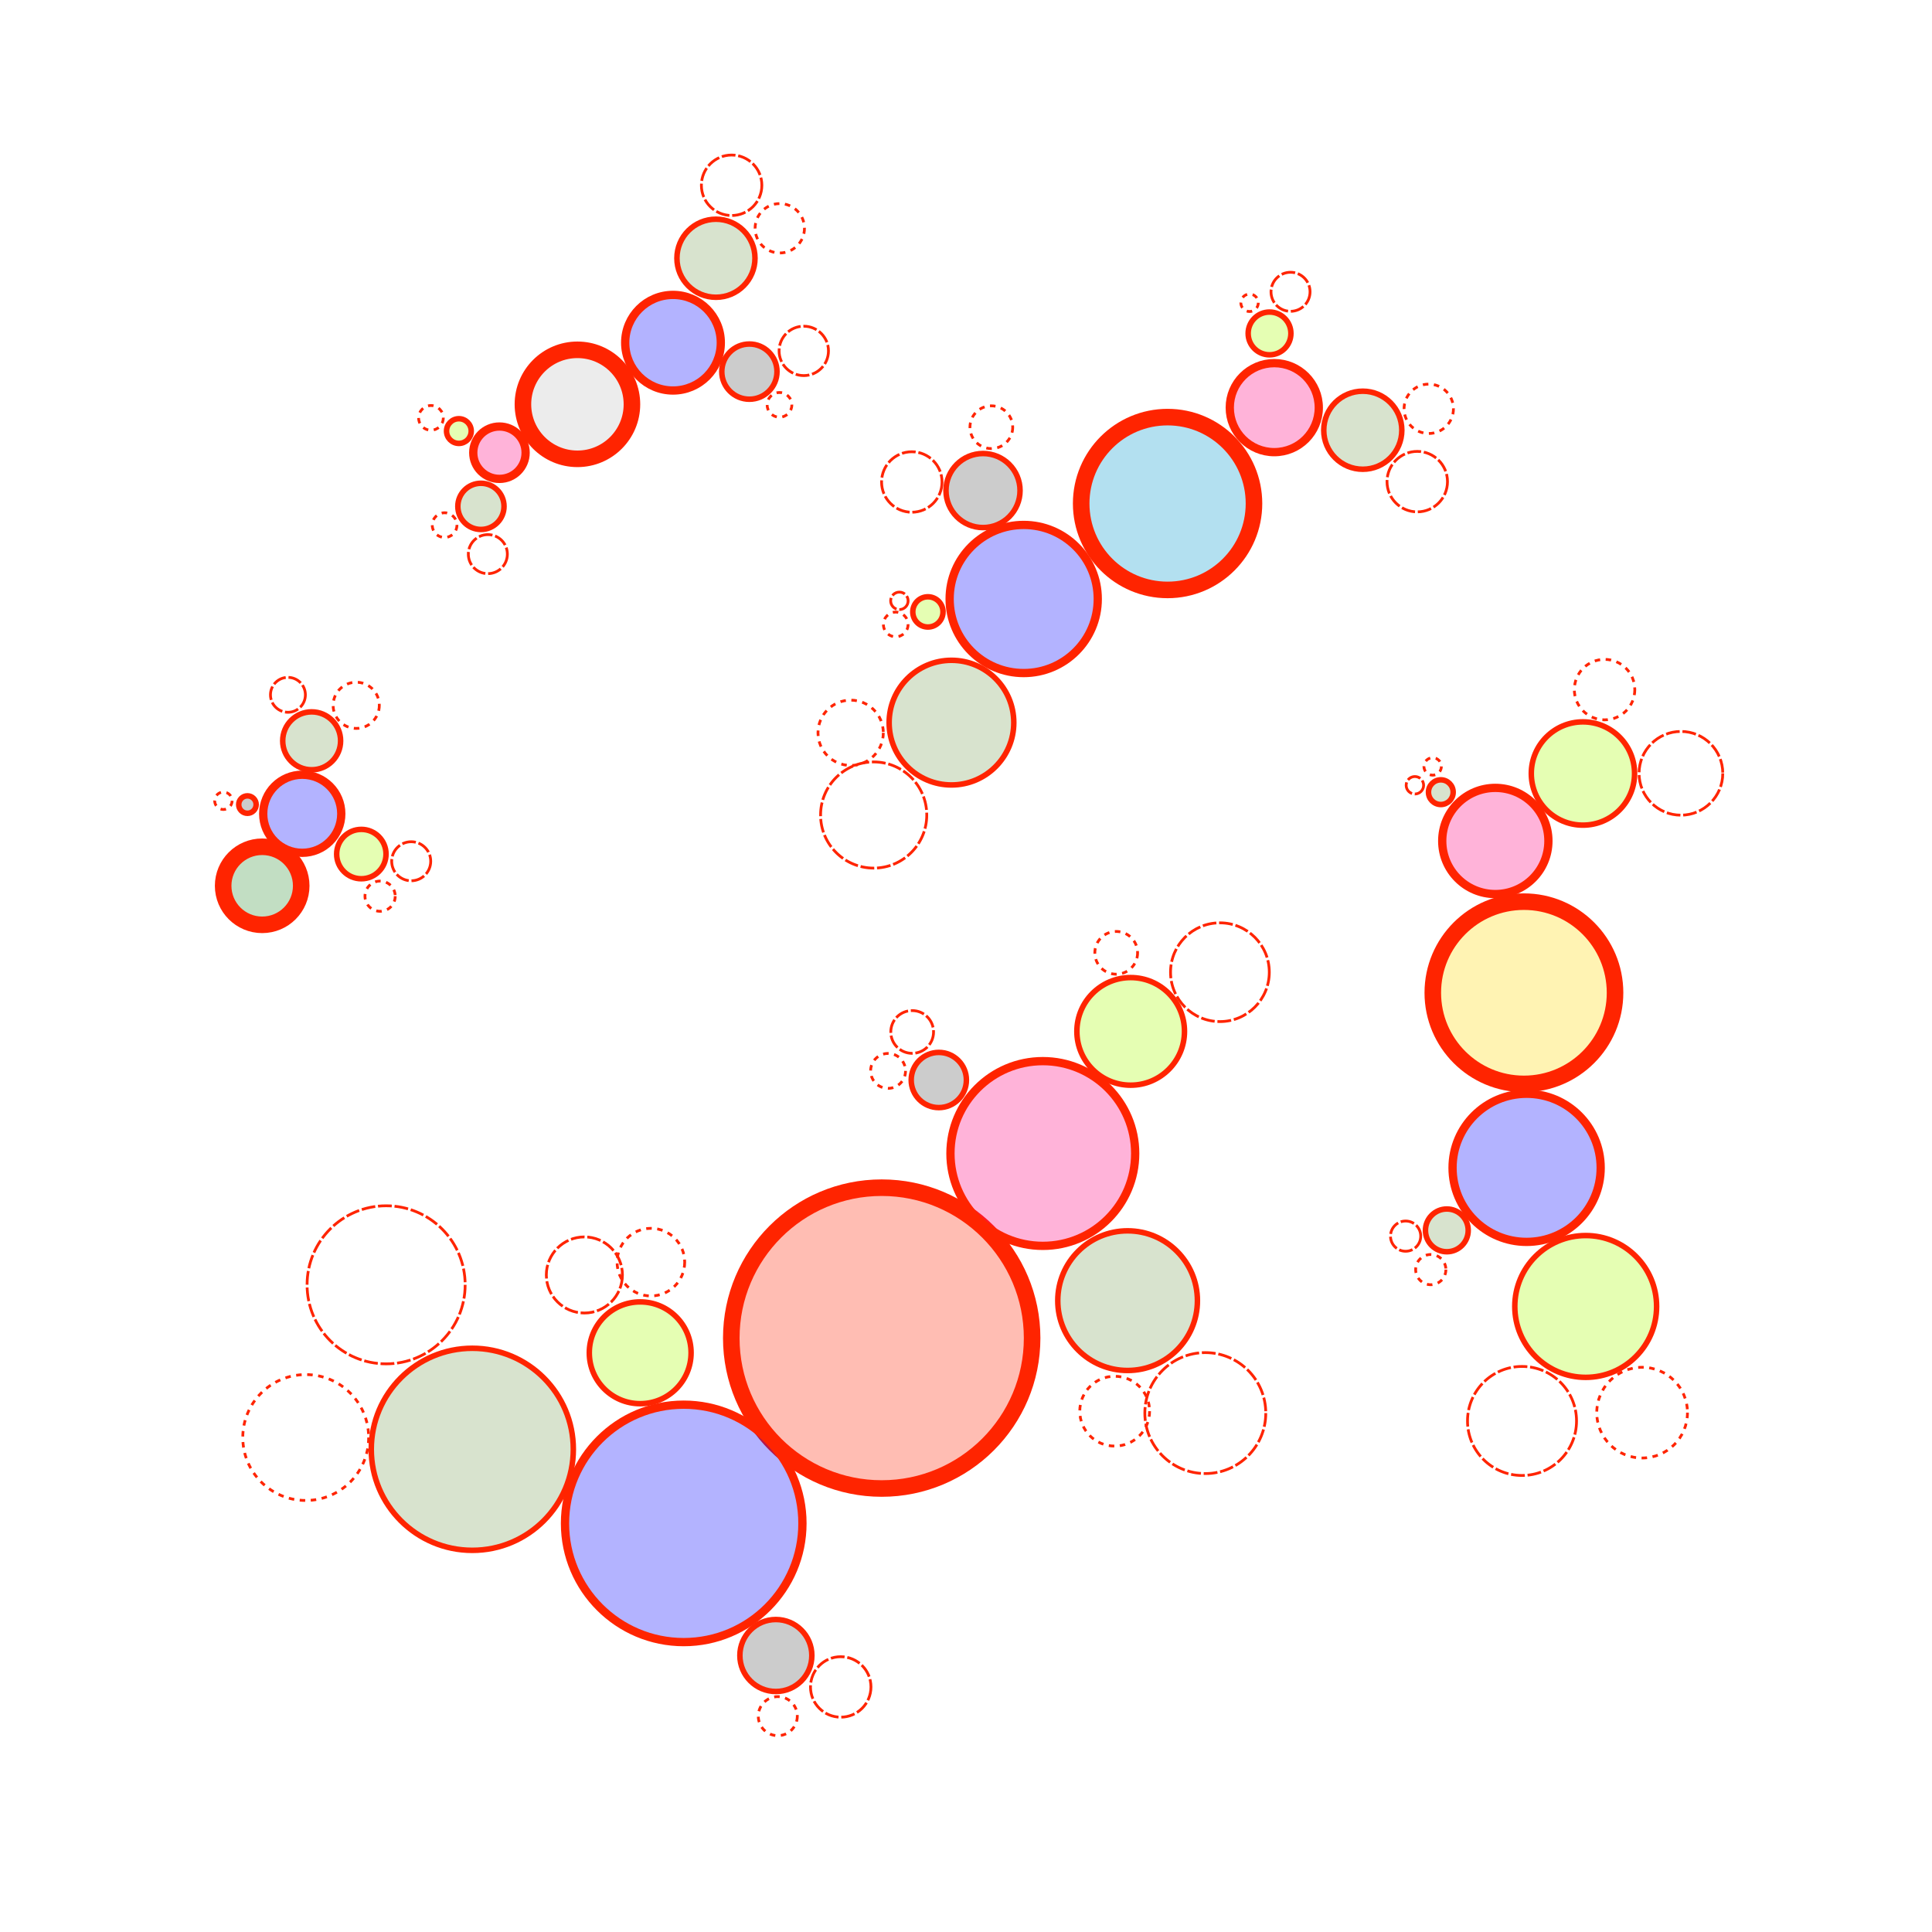 <?xml version="1.0" encoding="UTF-8" standalone="no"?>
<svg
   xmlns:dc="http://purl.org/dc/elements/1.1/"
   xmlns:cc="http://creativecommons.org/ns#"
   xmlns:rdf="http://www.w3.org/1999/02/22-rdf-syntax-ns#"
   xmlns:svg="http://www.w3.org/2000/svg"
   xmlns="http://www.w3.org/2000/svg"
   xmlns:sodipodi="http://sodipodi.sourceforge.net/DTD/sodipodi-0.dtd"
   xmlns:inkscape="http://www.inkscape.org/namespaces/inkscape"
   width="700"
   height="700"
   id="svg2"
   version="1.1"
   inkscape:version="0.48.4 r9939"
   sodipodi:docname="bubbles.svg">
  <defs
     id="defs162" />
  <sodipodi:namedview
     pagecolor="#ffffff"
     bordercolor="#666666"
     borderopacity="1"
     objecttolerance="10"
     gridtolerance="10"
     guidetolerance="10"
     inkscape:pageopacity="0"
     inkscape:pageshadow="2"
     inkscape:window-width="1920"
     inkscape:window-height="1058"
     id="namedview160"
     showgrid="false"
     inkscape:zoom="0.953584"
     inkscape:cx="291.2823"
     inkscape:cy="344.61031"
     inkscape:window-x="0"
     inkscape:window-y="0"
     inkscape:window-maximized="1"
     inkscape:current-layer="svg2" />
  <circle
     class="node"
     cx="423.037"
     cy="182.434"
     r="31.305"
     style="fill: rgb(0, 151, 204); fill-opacity: 0.3; stroke: rgb(255, 36, 0); stroke-width: 6; stroke-dasharray: none; cursor: pointer;"
     id="circle4" />
  <circle
     class="node"
     cx="552.144"
     cy="359.702"
     r="33.015"
     style="fill: rgb(255, 215, 0); fill-opacity: 0.3; stroke: rgb(255, 36, 0); stroke-width: 6; stroke-dasharray: none; cursor: pointer;"
     id="circle6" />
  <circle
     class="node"
     cx="319.457"
     cy="484.818"
     r="54.498"
     style="fill: rgb(255, 36, 0); fill-opacity: 0.3; stroke: rgb(255, 36, 0); stroke-width: 6; stroke-dasharray: none; cursor: pointer;"
     id="circle8" />
  <circle
     class="node"
     cx="94.994"
     cy="320.94"
     r="14.142"
     style="fill: rgb(52, 145, 55); fill-opacity: 0.3; stroke: rgb(255, 36, 0); stroke-width: 6; stroke-dasharray: none; cursor: pointer;"
     id="circle10" />
  <circle
     class="node"
     cx="209.214"
     cy="146.492"
     r="19.748"
     style="fill: rgb(192, 192, 192); fill-opacity: 0.3; stroke: rgb(255, 36, 0); stroke-width: 6; stroke-dasharray: none; cursor: pointer;"
     id="circle12" />
  <circle
     class="node"
     cx="461.697"
     cy="147.696"
     r="16.125"
     style="fill: rgb(255, 0, 127); fill-opacity: 0.3; stroke: rgb(255, 36, 0); stroke-width: 3; stroke-dasharray: none; cursor: pointer;"
     id="circle14" />
  <circle
     class="node"
     cx="370.906"
     cy="217.025"
     r="26.833"
     style="fill: rgb(0, 0, 255); fill-opacity: 0.3; stroke: rgb(255, 36, 0); stroke-width: 3; stroke-dasharray: none; cursor: pointer;"
     id="circle16" />
  <circle
     class="node"
     cx="493.763"
     cy="155.878"
     r="14.142"
     style="fill: rgb(123, 160, 91); fill-opacity: 0.3; stroke: rgb(255, 36, 0); stroke-width: 2; stroke-dasharray: none; cursor: pointer;"
     id="circle18" />
  <circle
     class="node"
     cx="459.976"
     cy="120.808"
     r="7.746"
     style="fill: rgb(167, 252, 0); fill-opacity: 0.3; stroke: rgb(255, 36, 0); stroke-width: 2; stroke-dasharray: none; cursor: pointer;"
     id="circle20" />
  <circle
     class="node"
     cx="517.662"
     cy="148.119"
     r="8.944"
     style="fill:none;fill-opacity:0.3;stroke:rgb(255, 36, 0);stroke-width:1;stroke-dasharray:2;cursor:pointer"
     id="circle22" />
  <circle
     class="node"
     cx="513.497"
     cy="174.505"
     r="10.954"
     style="fill:none;fill-opacity:0.3;stroke:rgb(255, 36, 0);stroke-width:1;stroke-dasharray:5, 1;cursor:pointer"
     id="circle24" />
  <circle
     class="node"
     cx="452.744"
     cy="109.71"
     r="3.162"
     style="fill:none;fill-opacity:0.3;stroke:rgb(255, 36, 0);stroke-width:1;stroke-dasharray:2;cursor:pointer"
     id="circle26" />
  <circle
     class="node"
     cx="467.583"
     cy="105.723"
     r="7.071"
     style="fill:none;fill-opacity:0.3;stroke:rgb(255, 36, 0);stroke-width:1;stroke-dasharray:5, 1;cursor:pointer"
     id="circle28" />
  <circle
     class="node"
     cx="330.364"
     cy="174.636"
     r="10.954"
     style="fill:none;fill-opacity:0.3;stroke:rgb(255, 36, 0);stroke-width:1;stroke-dasharray:5, 1;cursor:pointer"
     id="circle30" />
  <circle
     class="node"
     cx="359.181"
     cy="154.785"
     r="7.746"
     style="fill:none;fill-opacity:0.3;stroke:rgb(255, 36, 0);stroke-width:1;stroke-dasharray:2;cursor:pointer"
     id="circle32" />
  <circle
     class="node"
     cx="356.166"
     cy="177.734"
     r="13.416"
     style="fill: rgb(85, 85, 85); fill-opacity: 0.3; stroke: rgb(255, 36, 0); stroke-width: 2; stroke-dasharray: none; cursor: pointer;"
     id="circle34" />
  <circle
     class="node"
     cx="316.548"
     cy="295.296"
     r="19.235"
     style="fill:none;fill-opacity:0.3;stroke:rgb(255, 36, 0);stroke-width:1;stroke-dasharray:5, 1;cursor:pointer"
     id="circle36" />
  <circle
     class="node"
     cx="308.209"
     cy="265.508"
     r="11.832"
     style="fill:none;fill-opacity:0.3;stroke:rgb(255, 36, 0);stroke-width:1;stroke-dasharray:2;cursor:pointer"
     id="circle38" />
  <circle
     class="node"
     cx="344.734"
     cy="261.82"
     r="22.583"
     style="fill: rgb(123, 160, 91); fill-opacity: 0.3; stroke: rgb(255, 36, 0); stroke-width: 2; stroke-dasharray: none; cursor: pointer;"
     id="circle40" />
  <circle
     class="node"
     cx="325.865"
     cy="217.695"
     r="3.162"
     style="fill:none;fill-opacity:0.3;stroke:rgb(255, 36, 0);stroke-width:1;stroke-dasharray:5, 1;cursor:pointer"
     id="circle42" />
  <circle
     class="node"
     cx="324.541"
     cy="226.246"
     r="4.472"
     style="fill:none;fill-opacity:0.3;stroke:rgb(255, 36, 0);stroke-width:1;stroke-dasharray:2;cursor:pointer"
     id="circle44" />
  <circle
     class="node"
     cx="336.196"
     cy="221.705"
     r="5.477"
     style="fill: rgb(167, 252, 0); fill-opacity: 0.3; stroke: rgb(255, 36, 0); stroke-width: 2; stroke-dasharray: none; cursor: pointer;"
     id="circle46" />
  <circle
     class="node"
     cx="509.28"
     cy="447.874"
     r="5.477"
     style="fill:none;fill-opacity:0.3;stroke:rgb(255, 36, 0);stroke-width:1;stroke-dasharray:5, 1;cursor:pointer"
     id="circle48" />
  <circle
     class="node"
     cx="518.393"
     cy="460.003"
     r="5.477"
     style="fill:none;fill-opacity:0.3;stroke:rgb(255, 36, 0);stroke-width:1;stroke-dasharray:2;cursor:pointer"
     id="circle50" />
  <circle
     class="node"
     cx="524.215"
     cy="445.786"
     r="7.746"
     style="fill: rgb(123, 160, 91); fill-opacity: 0.3; stroke: rgb(255, 36, 0); stroke-width: 2; stroke-dasharray: none; cursor: pointer;"
     id="circle52" />
  <circle
     class="node"
     cx="551.457"
     cy="514.842"
     r="19.748"
     style="fill:none;fill-opacity:0.3;stroke:rgb(255, 36, 0);stroke-width:1;stroke-dasharray:5, 1;cursor:pointer"
     id="circle54" />
  <circle
     class="node"
     cx="594.969"
     cy="511.827"
     r="16.432"
     style="fill:none;fill-opacity:0.3;stroke:rgb(255, 36, 0);stroke-width:1;stroke-dasharray:2;cursor:pointer"
     id="circle56" />
  <circle
     class="node"
     cx="574.53"
     cy="473.353"
     r="25.69"
     style="fill: rgb(167, 252, 0); fill-opacity: 0.3; stroke: rgb(255, 36, 0); stroke-width: 2; stroke-dasharray: none; cursor: pointer;"
     id="circle58" />
  <circle
     class="node"
     cx="553.123"
     cy="423.127"
     r="26.833"
     style="fill: rgb(0, 0, 255); fill-opacity: 0.3; stroke: rgb(255, 36, 0); stroke-width: 3; stroke-dasharray: none; cursor: pointer;"
     id="circle60" />
  <circle
     class="node"
     cx="581.367"
     cy="249.861"
     r="10.954"
     style="fill:none;fill-opacity:0.3;stroke:rgb(255, 36, 0);stroke-width:1;stroke-dasharray:2;cursor:pointer"
     id="circle62" />
  <circle
     class="node"
     cx="609.028"
     cy="280.185"
     r="15.166"
     style="fill:none;fill-opacity:0.3;stroke:rgb(255, 36, 0);stroke-width:1;stroke-dasharray:5, 1;cursor:pointer"
     id="circle64" />
  <circle
     class="node"
     cx="573.526"
     cy="280.256"
     r="18.708"
     style="fill: rgb(167, 252, 0); fill-opacity: 0.3; stroke: rgb(255, 36, 0); stroke-width: 2; stroke-dasharray: none; cursor: pointer;"
     id="circle66" />
  <circle
     class="node"
     cx="519.077"
     cy="277.699"
     r="3.162"
     style="fill:none;fill-opacity:0.3;stroke:rgb(255, 36, 0);stroke-width:1;stroke-dasharray:2;cursor:pointer"
     id="circle68" />
  <circle
     class="node"
     cx="512.642"
     cy="284.515"
     r="3.162"
     style="fill:none;fill-opacity:0.3;stroke:rgb(255, 36, 0);stroke-width:1;stroke-dasharray:5, 1;cursor:pointer"
     id="circle70" />
  <circle
     class="node"
     cx="522.037"
     cy="287.02"
     r="4.472"
     style="fill: rgb(123, 160, 91); fill-opacity: 0.3; stroke: rgb(255, 36, 0); stroke-width: 2; stroke-dasharray: none; cursor: pointer;"
     id="circle72" />
  <circle
     class="node"
     cx="541.782"
     cy="304.698"
     r="19.235"
     style="fill: rgb(255, 0, 127); fill-opacity: 0.3; stroke: rgb(255, 36, 0); stroke-width: 3; stroke-dasharray: none; cursor: pointer;"
     id="circle74" />
  <circle
     class="node"
     cx="330.498"
     cy="373.9"
     r="7.746"
     style="fill:none;fill-opacity:0.3;stroke:rgb(255, 36, 0);stroke-width:1;stroke-dasharray:5, 1;cursor:pointer"
     id="circle76" />
  <circle
     class="node"
     cx="321.767"
     cy="388.008"
     r="6.325"
     style="fill:none;fill-opacity:0.3;stroke:rgb(255, 36, 0);stroke-width:1;stroke-dasharray:2;cursor:pointer"
     id="circle78" />
  <circle
     class="node"
     cx="340.146"
     cy="391.307"
     r="10"
     style="fill: rgb(85, 85, 85); fill-opacity: 0.3; stroke: rgb(255, 36, 0); stroke-width: 2; stroke-dasharray: none; cursor: pointer;"
     id="circle80" />
  <circle
     class="node"
     cx="436.705"
     cy="511.986"
     r="21.909"
     style="fill:none;fill-opacity:0.3;stroke:rgb(255, 36, 0);stroke-width:1;stroke-dasharray:5, 1;cursor:pointer"
     id="circle82" />
  <circle
     class="node"
     cx="403.872"
     cy="511.297"
     r="12.649"
     style="fill:none;fill-opacity:0.3;stroke:rgb(255, 36, 0);stroke-width:1;stroke-dasharray:2;cursor:pointer"
     id="circle84" />
  <circle
     class="node"
     cx="408.55"
     cy="471.252"
     r="25.298"
     style="fill: rgb(123, 160, 91); fill-opacity: 0.3; stroke: rgb(255, 36, 0); stroke-width: 2; stroke-dasharray: none; cursor: pointer;"
     id="circle86" />
  <circle
     class="node"
     cx="441.998"
     cy="352.249"
     r="17.889"
     style="fill:none;fill-opacity:0.3;stroke:rgb(255, 36, 0);stroke-width:1;stroke-dasharray:5, 1;cursor:pointer"
     id="circle88" />
  <circle
     class="node"
     cx="404.425"
     cy="345.228"
     r="7.746"
     style="fill:none;fill-opacity:0.3;stroke:rgb(255, 36, 0);stroke-width:1;stroke-dasharray:2;cursor:pointer"
     id="circle90" />
  <circle
     class="node"
     cx="409.667"
     cy="373.688"
     r="19.494"
     style="fill: rgb(167, 252, 0); fill-opacity: 0.3; stroke: rgb(255, 36, 0); stroke-width: 2; stroke-dasharray: none; cursor: pointer;"
     id="circle92" />
  <circle
     class="node"
     cx="377.833"
     cy="417.932"
     r="33.466"
     style="fill: rgb(255, 0, 127); fill-opacity: 0.3; stroke: rgb(255, 36, 0); stroke-width: 3; stroke-dasharray: none; cursor: pointer;"
     id="circle94" />
  <circle
     class="node"
     cx="304.611"
     cy="611.21"
     r="10.954"
     style="fill:none;fill-opacity:0.3;stroke:rgb(255, 36, 0);stroke-width:1;stroke-dasharray:5, 1;cursor:pointer"
     id="circle96" />
  <circle
     class="node"
     cx="281.81"
     cy="621.789"
     r="7.071"
     style="fill:none;fill-opacity:0.3;stroke:rgb(255, 36, 0);stroke-width:1;stroke-dasharray:2;cursor:pointer"
     id="circle98" />
  <circle
     class="node"
     cx="281.111"
     cy="599.82"
     r="13.038"
     style="fill: rgb(85, 85, 85); fill-opacity: 0.3; stroke: rgb(255, 36, 0); stroke-width: 2; stroke-dasharray: none; cursor: pointer;"
     id="circle100" />
  <circle
     class="node"
     cx="139.899"
     cy="465.515"
     r="28.636"
     style="fill:none;fill-opacity:0.3;stroke:rgb(255, 36, 0);stroke-width:1;stroke-dasharray:5, 1;cursor:pointer"
     id="circle102" />
  <circle
     class="node"
     cx="110.767"
     cy="520.842"
     r="22.804"
     style="fill:none;fill-opacity:0.3;stroke:rgb(255, 36, 0);stroke-width:1;stroke-dasharray:2;cursor:pointer"
     id="circle104" />
  <circle
     class="node"
     cx="171.123"
     cy="525.109"
     r="36.606"
     style="fill: rgb(123, 160, 91); fill-opacity: 0.3; stroke: rgb(255, 36, 0); stroke-width: 2; stroke-dasharray: none; cursor: pointer;"
     id="circle106" />
  <circle
     class="node"
     cx="211.73"
     cy="461.946"
     r="13.784"
     style="fill:none;fill-opacity:0.3;stroke:rgb(255, 36, 0);stroke-width:1;stroke-dasharray:5, 1;cursor:pointer"
     id="circle108" />
  <circle
     class="node"
     cx="235.832"
     cy="457.298"
     r="12.247"
     style="fill:none;fill-opacity:0.3;stroke:rgb(255, 36, 0);stroke-width:1;stroke-dasharray:2;cursor:pointer"
     id="circle110" />
  <circle
     class="node"
     cx="231.954"
     cy="490.143"
     r="18.439"
     style="fill: rgb(167, 252, 0); fill-opacity: 0.3; stroke: rgb(255, 36, 0); stroke-width: 2; stroke-dasharray: none; cursor: pointer;"
     id="circle112" />
  <circle
     class="node"
     cx="247.724"
     cy="551.954"
     r="43.012"
     style="fill: rgb(0, 0, 255); fill-opacity: 0.3; stroke: rgb(255, 36, 0); stroke-width: 3; stroke-dasharray: none; cursor: pointer;"
     id="circle114" />
  <circle
     class="node"
     cx="104.323"
     cy="251.75"
     r="6.325"
     style="fill:none;fill-opacity:0.3;stroke:rgb(255, 36, 0);stroke-width:1;stroke-dasharray:5, 1;cursor:pointer"
     id="circle116" />
  <circle
     class="node"
     cx="129.066"
     cy="255.551"
     r="8.367"
     style="fill:none;fill-opacity:0.3;stroke:rgb(255, 36, 0);stroke-width:1;stroke-dasharray:2;cursor:pointer"
     id="circle118" />
  <circle
     class="node"
     cx="112.919"
     cy="268.412"
     r="10.488"
     style="fill: rgb(123, 160, 91); fill-opacity: 0.3; stroke: rgb(255, 36, 0); stroke-width: 2; stroke-dasharray: none; cursor: pointer;"
     id="circle120" />
  <circle
     class="node"
     cx="80.94"
     cy="290.135"
     r="3.162"
     style="fill:none;fill-opacity:0.3;stroke:rgb(255, 36, 0);stroke-width:1;stroke-dasharray:2;cursor:pointer"
     id="circle122" />
  <circle
     class="node"
     cx="89.65"
     cy="291.514"
     r="3.162"
     style="fill: rgb(85, 85, 85); fill-opacity: 0.3; stroke: rgb(255, 36, 0); stroke-width: 2; stroke-dasharray: none; cursor: pointer;"
     id="circle124" />
  <circle
     class="node"
     cx="137.713"
     cy="324.702"
     r="5.477"
     style="fill:none;fill-opacity:0.3;stroke:rgb(255, 36, 0);stroke-width:1;stroke-dasharray:2;cursor:pointer"
     id="circle126" />
  <circle
     class="node"
     cx="148.987"
     cy="312.05"
     r="7.071"
     style="fill:none;fill-opacity:0.3;stroke:rgb(255, 36, 0);stroke-width:1;stroke-dasharray:5, 1;cursor:pointer"
     id="circle128" />
  <circle
     class="node"
     cx="130.92"
     cy="309.446"
     r="8.944"
     style="fill: rgb(167, 252, 0); fill-opacity: 0.3; stroke: rgb(255, 36, 0); stroke-width: 2; stroke-dasharray: none; cursor: pointer;"
     id="circle130" />
  <circle
     class="node"
     cx="109.51"
     cy="294.844"
     r="14.142"
     style="fill: rgb(0, 0, 255); fill-opacity: 0.3; stroke: rgb(255, 36, 0); stroke-width: 3; stroke-dasharray: none; cursor: pointer;"
     id="circle132" />
  <circle
     class="node"
     cx="161.085"
     cy="190.257"
     r="4.472"
     style="fill:none;fill-opacity:0.3;stroke:rgb(255, 36, 0);stroke-width:1;stroke-dasharray:2;cursor:pointer"
     id="circle134" />
  <circle
     class="node"
     cx="176.756"
     cy="200.77"
     r="7.071"
     style="fill:none;fill-opacity:0.3;stroke:rgb(255, 36, 0);stroke-width:1;stroke-dasharray:5, 1;cursor:pointer"
     id="circle136" />
  <circle
     class="node"
     cx="174.252"
     cy="183.466"
     r="8.367"
     style="fill: rgb(123, 160, 91); fill-opacity: 0.3; stroke: rgb(255, 36, 0); stroke-width: 2; stroke-dasharray: none; cursor: pointer;"
     id="circle138" />
  <circle
     class="node"
     cx="156.143"
     cy="151.402"
     r="4.472"
     style="fill:none;fill-opacity:0.3;stroke:rgb(255, 36, 0);stroke-width:1;stroke-dasharray:2;cursor:pointer"
     id="circle140" />
  <circle
     class="node"
     cx="166.259"
     cy="156.184"
     r="4.472"
     style="fill: rgb(167, 252, 0); fill-opacity: 0.3; stroke: rgb(255, 36, 0); stroke-width: 2; stroke-dasharray: none; cursor: pointer;"
     id="circle142" />
  <circle
     class="node"
     cx="180.956"
     cy="164.024"
     r="9.487"
     style="fill: rgb(255, 0, 127); fill-opacity: 0.3; stroke: rgb(255, 36, 0); stroke-width: 3; stroke-dasharray: none; cursor: pointer;"
     id="circle144" />
  <circle
     class="node"
     cx="282.426"
     cy="146.686"
     r="4.472"
     style="fill:none;fill-opacity:0.3;stroke:rgb(255, 36, 0);stroke-width:1;stroke-dasharray:2;cursor:pointer"
     id="circle146" />
  <circle
     class="node"
     cx="291.225"
     cy="127.138"
     r="8.944"
     style="fill:none;fill-opacity:0.3;stroke:rgb(255, 36, 0);stroke-width:1;stroke-dasharray:5, 1;cursor:pointer"
     id="circle148" />
  <circle
     class="node"
     cx="271.518"
     cy="134.648"
     r="10"
     style="fill: rgb(85, 85, 85); fill-opacity: 0.3; stroke: rgb(255, 36, 0); stroke-width: 2; stroke-dasharray: none; cursor: pointer;"
     id="circle150" />
  <circle
     class="node"
     cx="265.081"
     cy="67.128"
     r="10.954"
     style="fill:none;fill-opacity:0.3;stroke:rgb(255, 36, 0);stroke-width:1;stroke-dasharray:5, 1;cursor:pointer"
     id="circle152" />
  <circle
     class="node"
     cx="282.53"
     cy="82.712"
     r="8.944"
     style="fill:none;fill-opacity:0.3;stroke:rgb(255, 36, 0);stroke-width:1;stroke-dasharray:2;cursor:pointer"
     id="circle154" />
  <circle
     class="node"
     cx="259.404"
     cy="93.565"
     r="14.142"
     style="fill: rgb(123, 160, 91); fill-opacity: 0.3; stroke: rgb(255, 36, 0); stroke-width: 2; stroke-dasharray: none; cursor: pointer;"
     id="circle156" />
  <circle
     class="node"
     cx="243.841"
     cy="124.17"
     r="17.321"
     style="fill: rgb(0, 0, 255); fill-opacity: 0.3; stroke: rgb(255, 36, 0); stroke-width: 3; stroke-dasharray: none; cursor: pointer;"
     id="circle158" />
</svg>
